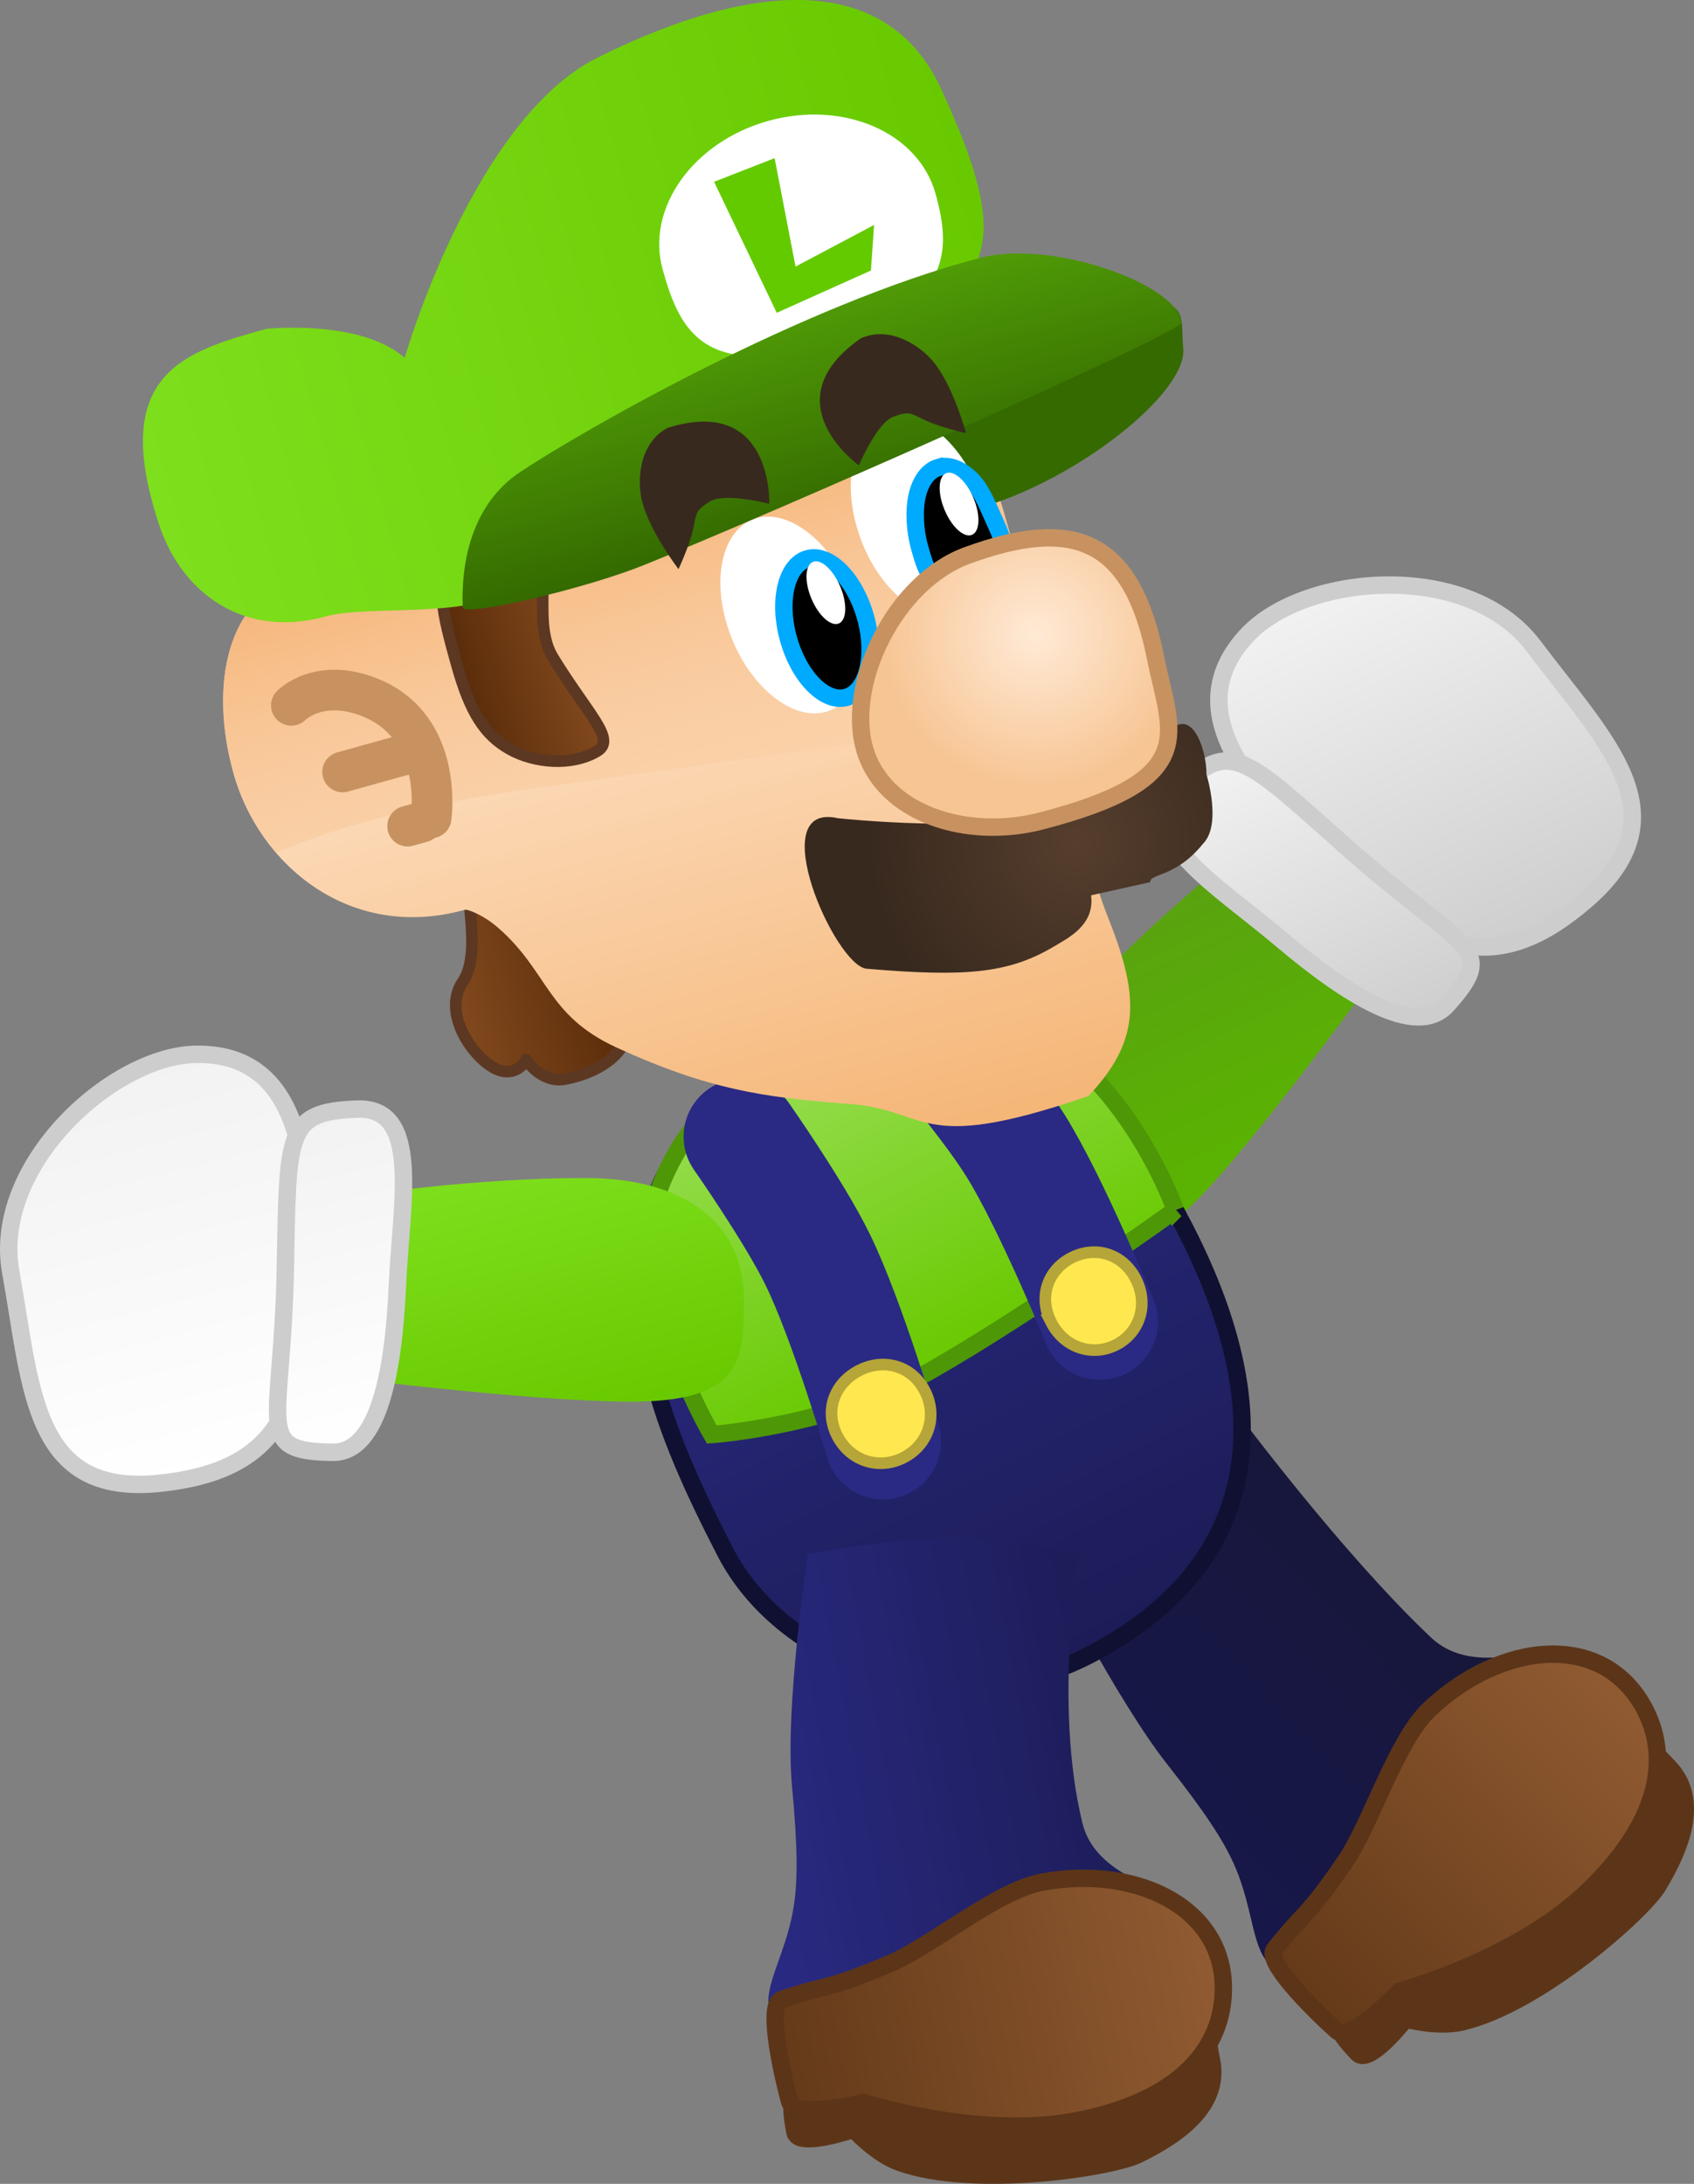 <svg version="1.1" xmlns="http://www.w3.org/2000/svg" xmlns:xlink="http://www.w3.org/1999/xlink" width="145.945" height="188.14" viewBox="0,0,145.945,188.14"><rect x="0" y="0" width="145.945" height="188.14" fill="#808080" stroke="none"/><defs><linearGradient x1="272.672" y1="185.021" x2="261.117" y2="160.44" gradientUnits="userSpaceOnUse" id="color-1"><stop offset="0" stop-color="#5ab500"/><stop offset="1" stop-color="#59a210"/></linearGradient><linearGradient x1="296.847" y1="162.716" x2="282.107" y2="131.36" gradientUnits="userSpaceOnUse" id="color-2"><stop offset="0" stop-color="#cecece"/><stop offset="1" stop-color="#f2f2f2"/></linearGradient><linearGradient x1="285.885" y1="170.62" x2="274.126" y2="145.604" gradientUnits="userSpaceOnUse" id="color-3"><stop offset="0" stop-color="#cecece"/><stop offset="1" stop-color="#f2f2f2"/></linearGradient><linearGradient x1="264.973" y1="239.096" x2="290.157" y2="215.17" gradientUnits="userSpaceOnUse" id="color-4"><stop offset="0" stop-color="#17174a"/><stop offset="1" stop-color="#17173a"/></linearGradient><linearGradient x1="278.633" y1="253.312" x2="306.79" y2="226.559" gradientUnits="userSpaceOnUse" id="color-5"><stop offset="0" stop-color="#643a19"/><stop offset="1" stop-color="#915b32"/></linearGradient><linearGradient x1="235.004" y1="174.392" x2="260.471" y2="223.807" gradientUnits="userSpaceOnUse" id="color-6"><stop offset="0" stop-color="#2a2a84"/><stop offset="1" stop-color="#1c1c57"/></linearGradient><linearGradient x1="235.451" y1="171.133" x2="249.321" y2="198.048" gradientUnits="userSpaceOnUse" id="color-7"><stop offset="0" stop-color="#98de53"/><stop offset="1" stop-color="#68c900"/></linearGradient><linearGradient x1="229.887" y1="239.227" x2="264.027" y2="232.816" gradientUnits="userSpaceOnUse" id="color-8"><stop offset="0" stop-color="#2a2a84"/><stop offset="1" stop-color="#1c1c57"/></linearGradient><linearGradient x1="233.575" y1="258.267" x2="271.748" y2="251.099" gradientUnits="userSpaceOnUse" id="color-9"><stop offset="0" stop-color="#643a19"/><stop offset="1" stop-color="#915b32"/></linearGradient><linearGradient x1="205.35" y1="167.148" x2="218.121" y2="163.591" gradientUnits="userSpaceOnUse" id="color-10"><stop offset="0" stop-color="#82491d"/><stop offset="1" stop-color="#5a2c0a"/></linearGradient><linearGradient x1="216.476" y1="124.385" x2="232.939" y2="183.495" gradientUnits="userSpaceOnUse" id="color-11"><stop offset="0" stop-color="#ffead6"/><stop offset="1" stop-color="#f5b677"/></linearGradient><linearGradient x1="216.476" y1="124.385" x2="224.253" y2="152.308" gradientUnits="userSpaceOnUse" id="color-12"><stop offset="0" stop-color="#f5b477"/><stop offset="1" stop-color="#f5b477" stop-opacity="0"/></linearGradient><linearGradient x1="206.029" y1="139.31" x2="216.125" y2="136.498" gradientUnits="userSpaceOnUse" id="color-13"><stop offset="0" stop-color="#5a2c0a"/><stop offset="1" stop-color="#82491d"/></linearGradient><linearGradient x1="178.002" y1="118.873" x2="251.069" y2="98.522" gradientUnits="userSpaceOnUse" id="color-14"><stop offset="0" stop-color="#7edf1d"/><stop offset="1" stop-color="#68c900"/></linearGradient><linearGradient x1="233.667" y1="108.313" x2="238.5" y2="125.668" gradientUnits="userSpaceOnUse" id="color-15"><stop offset="0" stop-color="#509b07"/><stop offset="1" stop-color="#346a00"/></linearGradient><radialGradient cx="259.191" cy="153.874" r="17.799" gradientUnits="userSpaceOnUse" id="color-16"><stop offset="0" stop-color="#563e2d"/><stop offset="1" stop-color="#38291e"/></radialGradient><radialGradient cx="255.655" cy="136" r="13.171" gradientUnits="userSpaceOnUse" id="color-17"><stop offset="0" stop-color="#ffead6"/><stop offset="1" stop-color="#f7c594"/></radialGradient><linearGradient x1="212.715" y1="180.382" x2="218.793" y2="203.637" gradientUnits="userSpaceOnUse" id="color-18"><stop offset="0" stop-color="#7edf1d"/><stop offset="1" stop-color="#68c900"/></linearGradient><linearGradient x1="176.352" y1="173.681" x2="185.333" y2="208.049" gradientUnits="userSpaceOnUse" id="color-19"><stop offset="0" stop-color="#f2f2f2"/><stop offset="1" stop-color="#ffffff"/></linearGradient><linearGradient x1="191.988" y1="177.829" x2="199.212" y2="205.472" gradientUnits="userSpaceOnUse" id="color-20"><stop offset="0" stop-color="#f2f2f2"/><stop offset="1" stop-color="#ffffff"/></linearGradient></defs><g transform="translate(-166.469,-81.305)"><g data-paper-data="{&quot;isPaintingLayer&quot;:true}" fill-rule="nonzero" stroke-linejoin="miter" stroke-miterlimit="10" stroke-dasharray="" stroke-dashoffset="0" style="mix-blend-mode: normal"><g data-paper-data="{&quot;index&quot;:null,&quot;origRot&quot;:0,&quot;origPos&quot;:null}" stroke-linecap="butt"><path d="M253.57,188.801c-3.9,-3.612 -1.185,-13.845 5.429,-20.987c6.614,-7.142 13.967,-12.944 13.967,-12.944l11.829,10.704c0,0 -8.975,12.434 -14.295,18.179c-6.614,7.142 -13.03,8.659 -16.93,5.048z" data-paper-data="{&quot;origRot&quot;:0,&quot;origPos&quot;:null}" fill="url(#color-1)" stroke="none" stroke-width="0"/><g data-paper-data="{&quot;origPos&quot;:null}" stroke="#cdcdcd" stroke-width="1.5"><path d="M282.873,157.085c-7.174,-6.057 -15.714,-13.949 -8.899,-21.125c4.944,-5.206 18.99,-6.473 24.636,1.029c6.16,8.186 12.964,14.499 4.585,21.801c-7.823,6.818 -13.148,4.351 -20.322,-1.706z" data-paper-data="{&quot;origRot&quot;:0,&quot;origPos&quot;:null}" fill="url(#color-2)"/><path d="M276.852,162.236c-5.533,-4.683 -12.758,-8.948 -8.827,-12.906c4.398,-4.428 5.598,-2.925 14.45,4.952c10.084,8.973 13.259,8.509 8.674,13.596c-2.677,2.971 -8.765,-0.959 -14.297,-5.642z" data-paper-data="{&quot;origRot&quot;:0,&quot;origPos&quot;:null}" fill="url(#color-3)"/></g></g><g data-paper-data="{&quot;origRot&quot;:0}" stroke-linecap="butt"><path d="M289.767,222.387c3.324,3.135 8.296,0.877 8.886,1.731c2.386,3.454 2.97,6.929 -0.669,13.079c-4.508,7.618 -9.748,11.815 -18.369,13.824c-5.872,1.368 -4.375,-3.692 -6.865,-9.183c-0.894,-1.97 -2.354,-4.27 -5.72,-8.539c-4.209,-5.337 -10.06,-16.783 -10.06,-16.783c0,0 3.307,-4.261 7.068,-7.944c3.758,-3.603 8.985,-5.624 8.985,-5.624c0,0 9.061,12.19 16.744,19.438z" data-paper-data="{&quot;origPos&quot;:null}" fill="url(#color-4)" stroke="none" stroke-width="0"/><path d="M310.251,233.544c2.685,2.826 1.074,6.89 -0.938,10.229c-1.319,2.188 -10.221,10.164 -16.911,11.73c-2.077,0.486 -4.846,-0.258 -4.846,-0.258c0,0 -3.128,4.02 -4.121,2.954c-0.788,-0.846 -2.166,-2.254 -1.767,-3.461c1.717,-5.195 10.004,-13.06 13.971,-16.828c5.445,-5.174 11.987,-7.128 14.612,-4.365z" data-paper-data="{&quot;origPos&quot;:null}" fill="#5c3518" stroke="#5c3518" stroke-width="1.5"/><path d="M308.244,228.696c2.152,4.249 1.088,9.76 -5.068,15.609c-6.156,5.849 -16.134,8.535 -16.134,8.535c0,0 -4.234,4.469 -5.41,3.411c-2.435,-2.189 -6.146,-6.01 -5.371,-6.988c2.864,-3.608 2.665,-2.567 6.111,-7.6c2.231,-3.259 4.374,-10.37 7.237,-13.09c6.156,-5.849 15.091,-6.873 18.635,0.123z" data-paper-data="{&quot;origPos&quot;:null}" fill="url(#color-5)" stroke="#5c3518" stroke-width="1.5"/></g><g data-paper-data="{&quot;origRot&quot;:0}"><path d="M268.033,186.138c11.003,20.618 3.769,31.828 -7.794,37.788c-11.563,5.959 -26.164,1.021 -31.301,-8.948c-5.574,-10.815 -9.007,-19.941 -6.081,-30.161c2.18,-7.614 10.367,-8.799 16.62,-12.021c11.563,-5.959 17.77,-6.867 28.556,13.343z" data-paper-data="{&quot;origPos&quot;:null}" fill="url(#color-6)" stroke="#101032" stroke-width="1.5" stroke-linecap="butt"/><path d="M267.729,185.55c0,0 -12.117,8.728 -21.169,13.89c-8.303,4.735 -18.773,5.453 -18.773,5.453c0,0 -7.726,-13.147 -4.369,-21.537c2.196,-5.489 6.08,-8.918 11.725,-12.052c5.645,-3.134 13.056,-4.073 17.498,-2.546c10.491,3.606 15.088,16.792 15.088,16.792z" data-paper-data="{&quot;origPos&quot;:null}" fill="url(#color-7)" stroke="#4e9707" stroke-width="1.5" stroke-linecap="butt"/><path d="M246.481,170.292c0,0 5.088,5.871 7.496,9.736c3.093,4.965 7.248,15.147 7.248,15.147" data-paper-data="{&quot;origPos&quot;:null,&quot;origRot&quot;:0}" fill="none" stroke="#2a2a84" stroke-width="10" stroke-linecap="round"/><path d="M230.364,179.23c0,0 4.513,6.439 6.525,10.535c2.584,5.261 5.655,15.717 5.655,15.717" data-paper-data="{&quot;origPos&quot;:null}" fill="none" stroke="#2a2a84" stroke-width="10" stroke-linecap="round"/><path d="M238.604,205.013c-1.145,-2.221 -0.213,-4.559 1.869,-5.632c2.082,-1.073 4.526,-0.475 5.671,1.746c1.145,2.221 0.271,4.67 -1.811,5.743c-2.082,1.073 -4.583,0.364 -5.728,-1.857z" fill="#ffe84f" stroke="#b6a538" stroke-width="1" stroke-linecap="butt"/><path d="M257.037,195.232c-1.145,-2.221 -0.271,-4.529 1.739,-5.565c2.01,-1.036 4.396,-0.409 5.541,1.813c1.145,2.221 0.329,4.64 -1.682,5.676c-2.01,1.036 -4.454,0.297 -5.599,-1.924z" fill="#ffe84f" stroke="#b6a538" stroke-width="1" stroke-linecap="butt"/></g><g data-paper-data="{&quot;origRot&quot;:0}" stroke-linecap="butt"><path d="M259.721,238.35c1.088,4.438 6.49,5.242 6.521,6.279c0.127,4.196 -1.27,7.431 -7.666,10.619c-7.923,3.948 -14.602,4.626 -22.932,1.63c-5.673,-2.04 -1.668,-5.476 -0.776,-11.439c0.32,-2.14 0.343,-4.864 -0.165,-10.276c-0.635,-6.767 1.36,-19.94 1.36,-19.94c0,0 7.441,-1.46 12.538,-1.48c4.022,-0.016 10.83,1.387 10.83,1.387c0,0 -2.224,12.961 0.291,23.22z" data-paper-data="{&quot;origPos&quot;:null}" fill="url(#color-8)" stroke="none" stroke-width="0"/><path d="M270.86,258.843c0.72,3.832 -2.84,6.369 -6.344,8.079c-2.296,1.121 -14.102,2.982 -20.57,0.664c-2.008,-0.72 -3.929,-2.849 -3.929,-2.849c0,0 -4.81,1.676 -5.065,0.242c-0.202,-1.139 -0.594,-3.069 0.396,-3.865c4.264,-3.429 15.493,-5.532 20.871,-6.541c7.382,-1.386 13.937,0.526 14.64,4.271z" data-paper-data="{&quot;origPos&quot;:null}" fill="#5c3518" stroke="#5c3518" stroke-width="1.5"/><path d="M271.808,253.682c-0.501,4.737 -4.387,8.786 -12.733,10.353c-8.346,1.567 -18.182,-1.597 -18.182,-1.597c0,0 -5.982,1.453 -6.395,-0.075c-0.855,-3.161 -1.896,-8.385 -0.714,-8.784c4.364,-1.474 3.632,-0.708 9.259,-3.062c3.643,-1.524 9.305,-6.332 13.186,-7.061c8.345,-1.567 16.404,2.426 15.58,10.225z" data-paper-data="{&quot;origPos&quot;:null}" fill="url(#color-9)" stroke="#5c3518" stroke-width="1.5"/></g><g data-paper-data="{&quot;origRot&quot;:0}"><path d="M211.809,172.616c0,0 -0.98,1.823 -2.977,0.568c-1.997,-1.255 -4.188,-4.834 -2.491,-7.307c2.029,-2.958 -0.738,-10.235 1.259,-8.98c0,0 6.223,-0.38 7.667,3.049c0,0 5.337,9.579 4.78,11.504c0,0 -0.995,2.027 -4.842,2.808c-2.085,0.423 -3.395,-1.642 -3.395,-1.642z" data-paper-data="{&quot;origRot&quot;:0,&quot;origPos&quot;:null}" fill="url(#color-10)" stroke="#5c3822" stroke-width="1" stroke-linecap="butt"/><path d="M203.113,131.802c4.426,-0.187 35.296,-12.081 40.963,-13.326c8.385,-1.841 8.178,6.248 11.059,14.336c3.312,9.299 4.144,20.896 6.693,27.262c2.733,6.828 3.113,10.698 -1.591,15.655c-15.22,5.233 -13.464,0.989 -21.229,0.634c-6.643,-0.541 -11.416,-1.143 -19.409,-4.808c-6.068,-2.782 -5.867,-6.543 -10.216,-10.322c-1.333,-1.158 -2.656,-1.606 -2.843,-1.554c-9.99,2.782 -17.781,-3.94 -19.954,-11.743c-2.173,-7.803 -0.37,-15.122 5.216,-16.678c5.586,-1.556 9.772,0.61 11.311,0.545z" data-paper-data="{&quot;origPos&quot;:null}" fill="url(#color-11)" stroke="none" stroke-width="0" stroke-linecap="butt"/><path d="M203.113,131.802c4.426,-0.187 35.296,-12.081 40.963,-13.326c8.385,-1.841 8.178,6.248 11.059,14.336c1.143,3.209 1.991,6.691 2.715,10.138c-15.3,2.097 -30.599,4.198 -45.891,6.351c-5.814,0.819 -14.365,2.338 -21.716,5.469c-1.713,-1.99 -2.969,-4.358 -3.659,-6.835c-2.173,-7.803 -0.37,-15.122 5.216,-16.678c5.586,-1.556 9.772,0.61 11.311,0.545z" data-paper-data="{&quot;origPos&quot;:null}" fill="url(#color-12)" stroke="none" stroke-width="0" stroke-linecap="butt"/><path d="M268.408,111.245c0.471,3.807 -9.147,11.475 -17.73,13.865c-6.916,1.926 -7.014,-5.058 -7.992,-8.57c-0.978,-3.511 12.79,-6.521 19.706,-8.447c6.916,-1.926 5.711,0.687 6.016,3.151z" data-paper-data="{&quot;origPos&quot;:null}" fill="#346a00" stroke="none" stroke-width="0" stroke-linecap="butt"/><path d="M250.926,123.889c1.651,4.615 0.671,9.186 -2.189,10.209c-2.86,1.023 -6.517,-1.888 -8.168,-6.504c-1.651,-4.615 -0.671,-9.186 2.189,-10.209c2.86,-1.023 6.517,1.888 8.168,6.504z" data-paper-data="{&quot;origPos&quot;:null,&quot;origRot&quot;:0}" fill="#ffffff" stroke="none" stroke-width="0" stroke-linecap="butt"/><path d="M217.926,146.012c-2.166,1.306 -5.393,1.045 -7.538,-0.169c-2.145,-1.214 -3.409,-3.124 -4.559,-7.251c-1.149,-4.127 -2.278,-8.12 0.273,-8.933c10.741,-3.423 5.313,3.882 8.013,8.3c2.968,4.856 5.488,7.042 3.811,8.053z" fill="url(#color-13)" stroke="#5c3822" stroke-width="1" stroke-linecap="butt"/><path d="M239.724,132.205c1.856,4.536 1.082,9.147 -1.729,10.297c-2.811,1.15 -6.595,-1.595 -8.451,-6.131c-1.856,-4.536 -1.082,-9.147 1.729,-10.297c2.811,-1.15 6.595,1.595 8.451,6.131z" data-paper-data="{&quot;origPos&quot;:null,&quot;origRot&quot;:0}" fill="#ffffff" stroke="none" stroke-width="0" stroke-linecap="butt"/><path d="M236.054,129.44c0.917,-0.255 1.934,0.183 2.837,1.096c0.902,0.913 1.691,2.303 2.15,3.951c0.459,1.648 0.502,3.245 0.202,4.494c-0.301,1.249 -0.945,2.149 -1.862,2.405c-0.917,0.255 -1.934,-0.183 -2.837,-1.096c-0.902,-0.913 -1.691,-2.303 -2.15,-3.951c-0.459,-1.648 -0.502,-3.245 -0.202,-4.494c0.301,-1.249 0.945,-2.149 1.862,-2.405z" data-paper-data="{&quot;origPos&quot;:null}" id="ID0.2989244391210377" fill="#000000" stroke="#00aaff" stroke-width="1.5" stroke-linecap="butt"/><path d="M247.357,121.568c0.917,-0.255 1.934,0.183 2.837,1.096c0.902,0.913 1.526,2.59 2.15,3.951c0.225,0.497 0.579,1.212 0.338,1.774c-0.31,0.685 -1.005,1.165 -1.632,1.596c-1.14,0.587 -2.369,1.736 -3.602,1.418c-1.086,-0.3 -1.431,-1.821 -1.752,-2.938c-0.415,-1.442 -0.502,-3.245 -0.202,-4.494c0.301,-1.249 0.945,-2.149 1.862,-2.405z" data-paper-data="{&quot;origPos&quot;:null}" id="ID0.2989244391210377" fill="#000000" stroke="#00aaff" stroke-width="1.5" stroke-linecap="round"/><path d="M247.568,88.996c6.318,13.754 3.764,15.347 -2.688,22.111c-9.4,9.855 -24.522,12.601 -35.108,21.169c-2.78,2.25 -11.763,1.167 -15.208,2.126c-7.046,1.962 -12.424,-1.966 -14.386,-7.883c-4.327,-13.051 2.173,-14.917 9.219,-16.879c0,0 8.112,-0.874 11.936,2.493c0,0 5.899,-20.555 16.666,-25.891c13.86,-6.868 25.031,-7.124 29.568,2.753z" data-paper-data="{&quot;origPos&quot;:null}" fill="url(#color-14)" stroke="none" stroke-width="0" stroke-linecap="butt"/><path d="M247.068,97.985c1.467,5.267 1.161,9.622 -9.096,12.81c-10.829,3.365 -12.942,-0.996 -14.409,-6.264c-1.467,-5.267 2.606,-11.003 9.096,-12.81c6.491,-1.808 12.942,0.996 14.409,6.264z" data-paper-data="{&quot;origPos&quot;:null}" fill="#ffffff" stroke="none" stroke-width="0" stroke-linecap="butt"/><path d="M268.23,109.115c0.038,0.881 -36.156,16.818 -46.39,20.914c-4.974,1.991 -15.467,4.472 -15.505,3.592c-0.139,-3.256 0.49,-8.695 4.954,-11.657c5.395,-3.579 24.314,-14.433 39.606,-18.441c6.251,-1.639 17.195,2.337 17.334,5.593z" data-paper-data="{&quot;origPos&quot;:null}" fill="url(#color-15)" stroke="none" stroke-width="0" stroke-linecap="butt"/><path d="M233.388,108.254l-5.399,-11.288l5.216,-2.036l1.803,9.341l6.768,-3.588l-0.273,3.926z" data-paper-data="{&quot;origPos&quot;:null}" fill="#64ca00" stroke="none" stroke-width="0" stroke-linecap="butt"/><path d="M260.471,158.436c0.326,2.554 -1.935,3.656 -3.222,4.422c-3.929,2.336 -7.703,2.618 -16.119,1.903c-2.725,-0.232 -8.989,-14.449 -2.452,-12.964c0,0 12.796,1.373 18.458,-0.556c0,0 8.075,-6.932 11.006,-7.543c1.454,-0.303 2.296,2.686 2.267,4.322c0,0 1.369,4.35 -0.322,6.003c-2.297,2.865 -4.612,2.541 -4.518,3.28z" data-paper-data="{&quot;origPos&quot;:null}" fill="url(#color-16)" stroke="none" stroke-width="0" stroke-linecap="butt"/><path d="M266.03,138c1.294,6.51 4.071,10.415 -9.846,14.031c-6.414,1.667 -13.666,-0.613 -15.24,-6.266c-1.574,-5.653 2.641,-14.345 8.868,-16.613c9.073,-3.306 14.148,-1.566 16.219,8.848z" data-paper-data="{&quot;origPos&quot;:null}" fill="url(#color-17)" stroke="#c79260" stroke-width="1.5" stroke-linecap="butt"/><g data-paper-data="{&quot;origPos&quot;:null}" fill="none" stroke="#c79260" stroke-width="3.5" stroke-linecap="round"><path d="M191.569,142.071c0,0 2.39,-2.462 6.829,-0.657c6.366,2.588 5.214,10.353 5.214,10.353" data-paper-data="{&quot;origPos&quot;:null}"/><path d="M195.985,147.811l5.78,-1.61" data-paper-data="{&quot;origPos&quot;:null}"/><path d="M202.825,152.134l-1.239,0.345" data-paper-data="{&quot;origPos&quot;:null}"/></g><path d="M227.59,124.532c-1.215,0.764 -1.1,0.934 -1.403,2.338c-0.312,1.448 -1.263,3.465 -1.263,3.465c0,0 -2.378,-3.103 -3.1,-5.696c-0.49,-1.761 -0.388,-5.097 2.154,-6.469c9.096,-2.866 8.77,6.538 8.77,6.538c0,0 -3.893,-1.016 -5.158,-0.176z" data-paper-data="{&quot;origPos&quot;:null}" fill="#38291e" stroke="none" stroke-width="0" stroke-linecap="butt"/><path d="M243.465,117.198c-1.437,0.493 -2.999,4.2 -2.999,4.2c0,0 -7.661,-5.463 0.148,-10.937c2.636,-1.183 5.345,0.765 6.444,2.226c1.619,2.151 2.634,5.926 2.634,5.926c0,0 -2.18,-0.473 -3.519,-1.106c-1.298,-0.614 -1.363,-0.808 -2.709,-0.309z" data-paper-data="{&quot;origPos&quot;:null,&quot;index&quot;:null,&quot;origRot&quot;:0}" fill="#38291e" stroke="none" stroke-width="0" stroke-linecap="butt"/><path d="M236.503,129.713c0.343,-0.144 0.778,0.022 1.205,0.407c0.427,0.385 0.846,0.99 1.154,1.722c0.309,0.732 0.449,1.454 0.427,2.028c-0.023,0.575 -0.207,1.003 -0.55,1.147c-0.343,0.144 -0.778,-0.022 -1.205,-0.407c-0.427,-0.385 -0.846,-0.99 -1.154,-1.722c-0.309,-0.732 -0.449,-1.454 -0.426,-2.028c0.023,-0.575 0.207,-1.003 0.55,-1.147z" data-paper-data="{&quot;origPos&quot;:null,&quot;origRot&quot;:0}" id="ID0.2989244391210377" fill="#ffffff" stroke="#00aaff" stroke-width="0" stroke-linecap="butt"/><path d="M247.977,122.075c0.343,-0.144 0.778,0.022 1.205,0.407c0.427,0.385 0.846,0.99 1.154,1.722c0.309,0.732 0.449,1.454 0.427,2.028c-0.023,0.575 -0.207,1.003 -0.55,1.147c-0.343,0.144 -0.778,-0.022 -1.205,-0.407c-0.427,-0.385 -0.846,-0.99 -1.154,-1.722c-0.309,-0.732 -0.449,-1.454 -0.427,-2.028c0.023,-0.575 0.207,-1.003 0.55,-1.147z" data-paper-data="{&quot;origPos&quot;:null,&quot;origRot&quot;:0}" id="ID0.2989244391210377" fill="#ffffff" stroke="#00aaff" stroke-width="0" stroke-linecap="butt"/></g><g data-paper-data="{&quot;origPos&quot;:null,&quot;origRot&quot;:0}" stroke-linecap="butt"><path d="M220.806,202.062c-7.829,-0.002 -23.051,-1.867 -23.051,-1.867l0.186,-15.952c0,0 9.253,-1.452 18.987,-1.45c9.734,0.002 13.636,4.964 13.635,10.28c-0.001,5.316 -0.023,8.991 -9.757,8.989z" data-paper-data="{&quot;origRot&quot;:0,&quot;origPos&quot;:null}" fill="url(#color-18)" stroke="none" stroke-width="0"/><g data-paper-data="{&quot;origPos&quot;:null}" stroke="#cdcdcd" stroke-width="1.5"><path d="M180.274,209.084c-11.051,1.184 -11.058,-8.097 -12.877,-18.179c-1.667,-9.24 8.808,-18.683 15.987,-18.772c9.896,-0.123 9.882,11.505 9.45,20.884c-0.432,9.379 -2.241,14.962 -12.559,16.068z" data-paper-data="{&quot;origRot&quot;:0,&quot;origPos&quot;:null}" fill="url(#color-19)"/><path d="M195.126,206.422c-6.848,-0.094 -4.349,-2.108 -4.079,-15.603c0.237,-11.847 -0.05,-13.748 6.187,-13.966c5.575,-0.195 3.793,8.004 3.469,15.246c-0.324,7.241 -1.579,14.378 -5.577,14.323z" data-paper-data="{&quot;origRot&quot;:0,&quot;origPos&quot;:null}" fill="url(#color-20)"/></g></g></g></g></svg>